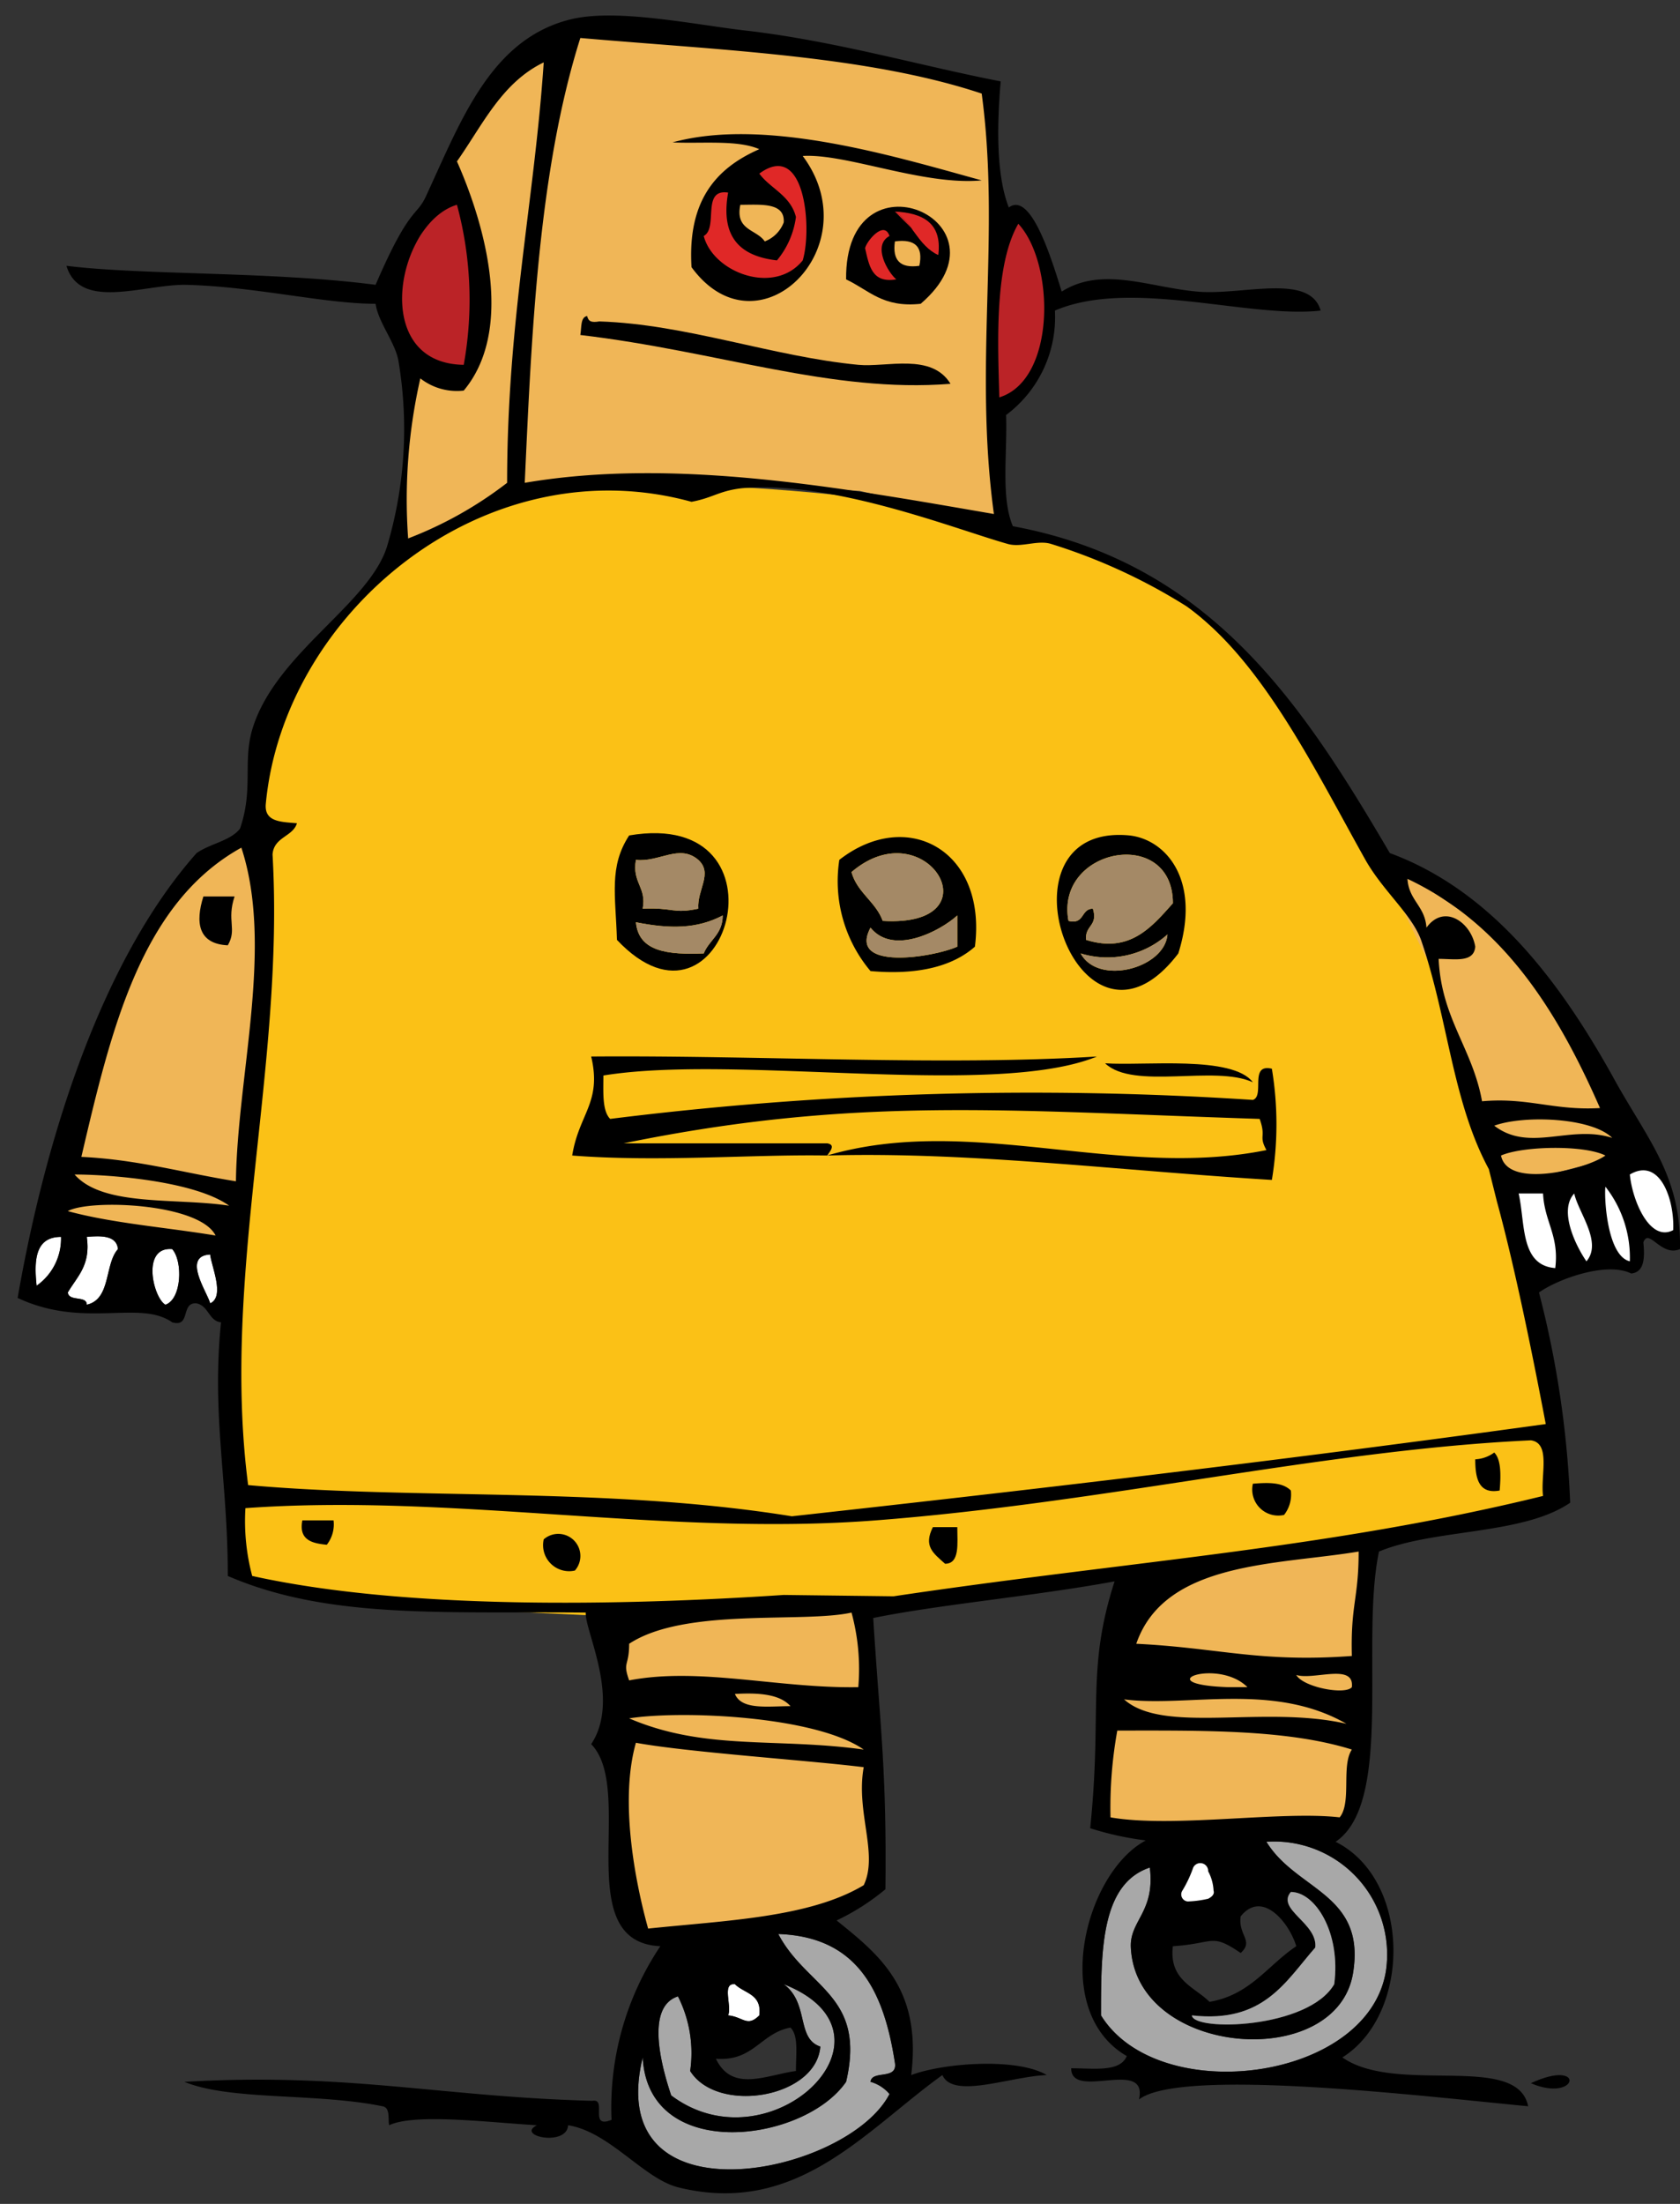 <svg id="Layer_1" data-name="Layer 1" xmlns="http://www.w3.org/2000/svg" viewBox="0 0 123.9 162.5"><rect x="0" y="0" width="123.9" height="162.5" fill="#333333" stroke="none"/><defs><style>.cls-1{fill:#fff;}.cls-2{fill:#fbc116;}.cls-3{fill:#f0b657;}.cls-4{fill:#e02827;}.cls-5{fill:#bb2327;}.cls-6{fill:#a48966;}.cls-7{fill:#a8a8a8;}</style></defs><title>Artboard 1</title><polygon class="cls-1" points="110.9 86.8 115.9 87.4 120.8 85.3 122.5 86.7 123.5 89.2 123.4 91.5 120.7 90.5 120.6 93.2 118.2 93.1 112.3 94.7 110.9 86.8"/><path class="cls-2" d="M112.3,94.7l2.7,16.1-34.9,5.5L61,118.7l-11.2.7-23.4-1.1-9-2.4-.2-23.7L18.8,78l.3-20.8,3.3-8.5,7.6-8L39.4,36l12.9-.2s14.3.6,17.5,2.3l10.8,2.6S90.5,43.3,99,58.9l6.4,11.2,3.2,10.5Z"/><polygon class="cls-3" points="102.3 63.5 111.4 69.6 119.8 82.7 120.8 84.9 110.8 87.5 105.8 71.9 102.5 65.1 102.3 63.5"/><polygon class="cls-3" points="18.8 63.8 19.2 75.7 17.1 92.2 3.5 89.5 9.6 70.8 15.5 62.9 18.5 61.7 18.8 63.8"/><polygon class="cls-3" points="101.1 113.6 99.3 134.7 81.1 134.6 82 119.3 85.6 115.8 101.1 113.6"/><polygon class="cls-3" points="63.1 118.1 64.6 139.6 51.5 142.9 47.1 142.4 45.2 123.7 45.2 119.9 63.1 118.1"/><polyline class="cls-3" points="73.8 38.5 63.4 36.2 53 35.6 38.2 35.9 29.4 40.3 30.1 32.1 29.1 20.4 36.3 6.8 42.8 2.2 61 3.9 73.3 6.9 73.6 16.3 73.2 31.4 73.8 38.2"/><polygon class="cls-4" points="55.8 12.3 58.6 12 60.1 15.1 59.5 19.6 57.5 21.1 53.4 20.4 51.3 17.5 52.8 14 54.1 13.9 54.5 16.5 55.8 18.1 57 18.2 58.3 16 56.8 14.2 55.4 12.8 55.8 12.3"/><polygon class="cls-5" points="34.1 14.5 35.7 24.7 33.7 27.7 30.2 25.6 29.1 20.4 32.6 14.8 34.1 14.5"/><polygon class="cls-5" points="75 15.4 77.3 19.2 77.3 25.5 75.9 28 73.4 30.1 73.3 22.7 74.7 16.3 75 15.4"/><polygon class="cls-4" points="66.1 15.4 68.2 15.9 69.4 17.1 69.6 19.1 68.1 18.3 66.1 16.3 65.8 15.5 66.1 15.4"/><polygon class="cls-4" points="65.7 19.3 66.4 20.7 64.1 20.7 63.4 17.8 64.7 16.5 65.5 16.6 65.8 17 65.7 19.3"/><path d="M72.4,13.3c-4.3.4-10-2-13.2-1.8,5,6.7-3.3,14.9-8.2,8.2-.3-4.9,1.8-7.3,5-8.7-1.6-.7-4.2-.4-6.4-.5C56.5,8.6,66.2,11.6,72.4,13.3ZM56,12.8c.8,1.1,2.3,1.6,2.7,3.2a6.28,6.28,0,0,1-1.4,3.2c-2.6-.3-4.2-1.6-3.6-5-2-.3-.7,2.6-1.8,3.2.7,2.7,5.2,4.4,7.3,1.8C59.9,16.9,59.4,10.3,56,12.8Zm-1.4,2.3c-.4,1.9,1.2,1.8,1.8,2.7a2.42,2.42,0,0,0,1.4-1.4C57.9,14.9,56.1,15.1,54.6,15.1Z"/><path d="M67.9,22.4c-2.8.3-3.8-1-5.5-1.8C62.3,10.8,75,16.3,67.9,22.4ZM66,15.6c1.3.8,1.7,2.5,3.2,3.2C69.5,16.4,68,15.7,66,15.6Zm-.4,1.8c-.4-1.2-1.7.4-1.8.9.3,1.3.5,2.6,2.3,2.3C65.5,20.1,64.3,18.1,65.6,17.4Zm.4.4q-.3,2.1,1.8,1.8Q68.25,17.5,66,17.8Z"/><path class="cls-4" d="M66,15.6c1.3.8,1.7,2.5,3.2,3.2"/><path d="M43.3,23.3c-.5.1-.4.8-.5,1.4C53,25.9,61.3,29,70.1,28.3c-1.4-2.3-4.7-1.2-6.8-1.4-6.3-.6-12.7-3-19.1-3.2C43.6,23.8,43.4,23.7,43.3,23.3Z"/><path d="M83.3,61.6c2.7.3,5.3,3.3,3.6,8.7C79.6,79.9,72.9,60.6,83.3,61.6Zm-4.5,6.3c1.2.3.9-.9,1.8-.9.4,1.3-.6,1.2-.5,2.3,3.2,1,4.8-.9,6.4-2.7C86.5,60.9,77.8,62.5,78.8,67.9Zm7.3,1a6.66,6.66,0,0,1-6.4,1.4C81,72.7,85.9,71.4,86.1,68.9Z"/><path d="M71.9,69.8c-1.7,1.5-4.3,2.1-7.7,1.8a10.29,10.29,0,0,1-2.3-8.2C66.9,59.5,72.8,62.7,71.9,69.8Zm-9.1-5.5c.4,1.5,1.8,2.2,2.3,3.6C73.6,68.4,68.3,59.6,62.8,64.3Zm7.8,3.2c-1.2,1.1-4.7,3-6.4.9-1.7,3.2,4.6,2.2,6.4,1.4Z"/><path d="M45.5,69.3c-.1-3.3-.6-5.4.9-7.7C58.7,59.5,53.5,77.8,45.5,69.3Zm1.4-5.9c-.3,1.7.8,2,.5,3.6,2.3-.1,2.2.4,4.1,0-.1-1.4,1.1-2.6,0-3.6C50.1,62.2,48.6,63.6,46.9,63.4Zm6.4,4.1c-1.9,1-3.9,1-6.4.5.2,2.2,2.4,2.4,5,2.3C52.3,69.3,53.3,68.9,53.3,67.5Z"/><path class="cls-6" d="M78.8,67.9c1.2.3.9-.9,1.8-.9.4,1.3-.6,1.2-.5,2.3,3.2,1,4.8-.9,6.4-2.7C86.5,60.9,77.8,62.5,78.8,67.9Z"/><path class="cls-6" d="M62.8,64.3c.4,1.5,1.8,2.2,2.3,3.6C73.6,68.4,68.3,59.6,62.8,64.3Z"/><path class="cls-6" d="M46.9,63.4c-.3,1.7.8,2,.5,3.6,2.3-.1,2.2.4,4.1,0-.1-1.4,1.1-2.6,0-3.6C50.1,62.2,48.6,63.6,46.9,63.4Z"/><path class="cls-6" d="M70.6,67.5c-1.2,1.1-4.7,3-6.4.9-1.7,3.2,4.6,2.2,6.4,1.4Z"/><path class="cls-6" d="M53.3,67.5c-1.9,1-3.9,1-6.4.5.2,2.2,2.4,2.4,5,2.3C52.3,69.3,53.3,68.9,53.3,67.5Z"/><path class="cls-6" d="M86.1,68.9a6.66,6.66,0,0,1-6.4,1.4C81,72.7,85.9,71.4,86.1,68.9Z"/><path d="M81.5,78.4c2.1,2,8.1.1,10.9,1.4C90.9,77.8,84.4,78.6,81.5,78.4Z"/><path d="M61,85.2c.3-.4.6-.8,0-.9H46c17.1-3.5,28.2-2.4,46.9-1.8.5,1.4-.1,1.2.5,2.3C82.5,87,71.6,82.1,61,85.2c10.4-.3,21.4,1.1,32.8,1.8a25.05,25.05,0,0,0,0-8.2c-1.7-.4-.5,2-1.4,2.3A250.21,250.21,0,0,0,45,82.5c-.6-.6-.5-2-.5-3.2,9.8-1.6,28.8,1.7,36.4-1.4-11.4.7-24.9-.1-37.3,0,.8,3.4-.9,4.2-1.4,7.3C48.6,85.7,55.6,85.1,61,85.2Z"/><path class="cls-3" d="M110.2,83c2.6,2,5.6-.1,8.7.9C117.4,82.4,112.4,82.2,110.2,83Z"/><path class="cls-1" d="M118.4,87.5c-.1.7.1,5.1,1.8,5.5A8.46,8.46,0,0,0,118.4,87.5Z"/><path class="cls-1" d="M6.4,91.2c.3,2.1-.7,2.9-1.4,4.1.1.7,1.4.2,1.4.9,1.8-.4,1.3-3,2.3-4.1C8.6,91.1,7.5,91.1,6.4,91.2Z"/><path class="cls-1" d="M4.5,91.2c-1.9,0-2,1.7-1.8,3.6A4.25,4.25,0,0,0,4.5,91.2Z"/><path class="cls-1" d="M12.7,92.1c-2.3-.2-1.4,3.6-.5,4.1C13.4,95.8,13.5,93,12.7,92.1Z"/><path class="cls-1" d="M15.5,92.5c-2.1.1-.2,2.8,0,3.6C16.6,95.6,15.6,93.4,15.5,92.5Z"/><path d="M110.2,107.1a2.57,2.57,0,0,1-1.4.5c0,1.3.2,2.6,1.8,2.3C110.7,108.7,110.7,107.6,110.2,107.1Z"/><path d="M92.4,109.4a1.92,1.92,0,0,0,2.3,2.3,2.43,2.43,0,0,0,.5-1.8C94.6,109.3,93.6,109.3,92.4,109.4Z"/><path d="M24.6,112.1H22.3c-.3,1.5.8,1.7,1.8,1.8A2.43,2.43,0,0,0,24.6,112.1Z"/><path d="M70.6,112.6H68.8c-.7,1.4,0,1.9.9,2.7C70.8,115.3,70.6,113.8,70.6,112.6Z"/><path d="M40.1,113.5a1.92,1.92,0,0,0,2.3,2.3A1.63,1.63,0,0,0,40.1,113.5Z"/><path class="cls-3" d="M92,124.4c-2.2-2.2-7.5-.2-1.4,0Z"/><path class="cls-3" d="M54.2,124.9c.5,1.2,2.4.9,4.1.9C57.5,124.9,55.9,124.8,54.2,124.9Z"/><path class="cls-7" d="M93.4,135.8c2.2,3.6,7.3,3.8,6.4,9.6-1.1,7.4-16,6.3-16.4-1.8-.1-2,1.8-2.6,1.4-5.9-3.6,1.2-3.6,6.1-3.6,10.9,4.2,6.8,19.6,4.9,21-3.2A8.33,8.33,0,0,0,93.4,135.8Z"/><path class="cls-7" d="M57.4,142.6c2.1,4,6.5,4.5,5,10.9-3.1,4.5-14.6,6-15-1.8-3,12.4,15.1,8.7,18.2,2.7a2.84,2.84,0,0,0-1.4-.9c.1-.9,2-.1,1.8-1.4C65.2,146.9,63.3,142.8,57.4,142.6Z"/><path class="cls-7" d="M57.8,146.3c1.9,1.4.9,4,2.7,4.6-.3,3.8-7.6,5-9.6,1.8a9.27,9.27,0,0,0-.9-5.5c-2.5.8-1.1,5.5-.5,7.3C56.8,160,67.2,150,57.8,146.3Z"/><path class="cls-1" d="M54.2,146.3c-1-.1-.2,1.6-.5,2.3,1.1.1,1.4.9,2.3,0C56.2,147,54.9,147,54.2,146.3Z"/><path d="M112.9,153.6c3.5,1.5,4.1-1.9,0,0Z"/><path d="M50.1,161.3c-2.6-.6-5.1-4.1-8.2-4.6-.1,1.6-3.9.8-2.3,0-3.5-.2-9-.9-10.9,0-.1-.5.1-1.3-.5-1.4-4.9-1-11.2-.4-14.6-1.8,12.1-.7,18.8,1.1,30.1,1.4,1.1-.2-.3,2.1,1.4,1.4a21.36,21.36,0,0,1,3.6-12.8c-6.7-.3-1.8-11.5-5.1-14.9,2.2-3.3-.5-8.4-.4-9.7-10.5-.1-19,.5-26.4-2.7,0-7.1-1.2-11.8-.5-18.7-.9-.1-.9-1.2-1.8-1.4-1.2-.1-.4,1.8-1.8,1.4-2.4-1.7-6.5.5-11.4-1.8,2-11.5,6.1-24.8,13.2-32.8,1-.7,2.5-.9,3.2-1.8,1-2.9.2-4.9.9-7.3,1.7-5.7,8.8-9.3,10-13.7a30.28,30.28,0,0,0,.8-13.4c-.2-1.4-1.5-2.9-1.7-4.3-3.8,0-9-1.3-14.1-1.4-3.1,0-7.7,1.9-8.7-1.4,5.7.7,15.1.4,22.8,1.4,2.5-5.8,3-5,3.7-6.5C34,8.9,36.2,2.8,42.2,1.4c3.5-.8,9.4.5,13.2.9,6.5.8,12.7,2.6,18.4,3.7-.3,3.5-.3,7,.6,9.3,1.6-1.2,3.1,3.6,3.9,6.2,3-1.9,6.5-.3,10,0,3.3.3,8.3-1.4,9.1,1.4-5.3.6-14-2.4-19.6,0a9,9,0,0,1-3.6,7.7c.1,2.8-.4,6.1.5,8.2C89.3,41.5,96.1,52,102.5,62.9c7.6,2.8,12.6,9.6,16.4,16.4,2.5,4.6,5.1,7.3,5,12.8-1.4.6-2.3-1.6-2.7-.5.1,1.1.1,2.2-.9,2.3-1.8-.9-5.4.4-6.8,1.4a73.11,73.11,0,0,1,2.3,15.5c-3.5,2.4-10,1.9-14.1,3.6-1.4,6.7,1.1,18.5-3.2,21.4,5.6,2.8,5.6,12.7.5,15.9,4,2.8,12.9-.4,13.7,3.6-7.4-.7-25.6-2.9-28.7-.5.7-3.1-5,.1-5-2.3,1.7,0,3.6.3,4.1-.9-5.7-3.3-3.1-13.5,1.4-15.9a22.62,22.62,0,0,1-4.1-.9c.9-8.6-.3-11.7,1.8-18.2-6,1.1-12.9,1.7-17.8,2.7.5,8,1,11.1.9,20a16.94,16.94,0,0,1-3.6,2.3c3.1,2.5,6.3,5,5.5,11.4,2.4-.9,7.8-1.3,10,0-2.7.1-6.9,1.8-7.7,0C63.8,157.1,58.8,163.4,50.1,161.3ZM42.8,2.8c-3.1,9.8-3.6,21.9-4.1,32.8,11.1-1.9,23.6.4,34.6,2.3-1.5-11,.5-20.6-.9-31C64,4.1,53.1,3.7,42.8,2.8ZM40.1,4.6c-3.1,1.5-4.5,4.6-6.4,7.3,2.3,5.2,4.1,12.6.5,16.9a4.38,4.38,0,0,1-3.2-.9,40.18,40.18,0,0,0-.9,11.8,28.74,28.74,0,0,0,7.3-4.1C37.4,23.7,39.4,14.9,40.1,4.6ZM33.7,15.1c-4.4,1.3-6.5,11.7.5,11.8A26.86,26.86,0,0,0,33.7,15.1Zm41.4,1.4c-1.8,3.1-1.5,9-1.4,12.8C77.9,28,77.8,19.4,75.1,16.5Zm34.7,69.7c-2.7-5-3-11.1-5-16.9-.7-1.9-2.8-3.6-4.1-5.9C97,56.8,93.1,48.7,87.5,44.7a42.29,42.29,0,0,0-10-4.6c-1-.3-2.2.3-3.2,0C70.4,39,61.4,35.4,54.7,36c-1.7.2-2.1.7-3.7,1-15.3-4.2-30.1,8.2-31.4,22.3-.1,1.3,1.1,1.3,2.3,1.4-.3,1-1.7,1-1.8,2.3.9,15.7-3.8,31.1-1.8,46.5,12.2,1.1,26.5.1,40.1,2.3,16.3-1.8,35.3-4,55.6-6.8-.8-4.2-2.2-11.3-3.6-16.4M17.8,62.5C10.4,66.6,8.2,75.9,6,85.3c4.2.2,7.6,1.2,11.4,1.8C17.5,79.3,20.2,69.8,17.8,62.5Zm86,2.3c.1,1.6,1.3,2,1.4,3.6,1.3-1.8,3.3-.4,3.6,1.4-.1,1.2-1.5.9-2.7.9.2,4.4,2.5,6.6,3.2,10.5,3.4-.3,5.3.7,8.7.5C114.8,74.4,110.8,68.1,103.8,64.8ZM110.2,83c2.6,2,5.6-.1,8.7.9C117.4,82.4,112.4,82.2,110.2,83Zm8.2,2.2c-1.6-.8-6.1-.7-7.7,0C111.2,87.7,117,86.2,118.4,85.2Zm1.8,1.4c.2,2,1.5,5,3.2,4.1C123.5,88.4,122.4,85.3,120.2,86.6ZM5.5,86.6C7.6,89,13,88.3,16.9,88.9,14.4,87.1,8.2,86.6,5.5,86.6Zm112.9.9c-.1.7.1,5.1,1.8,5.5A8.46,8.46,0,0,0,118.4,87.5Zm-2.3.5c-1.2,1.3.2,4,.9,5C118.2,91.6,116.4,89.4,116.1,88Zm-2.3,0H112c.5,2.2.1,5.3,2.7,5.5C115,91.1,113.9,90.1,113.8,88ZM5,89.3c3.3.9,7.3,1.2,10.9,1.8C14.7,88.7,6.6,88.4,5,89.3Zm1.4,1.9c.3,2.1-.7,2.9-1.4,4.1.1.7,1.4.2,1.4.9,1.8-.4,1.3-3,2.3-4.1C8.6,91.1,7.5,91.1,6.4,91.2Zm-1.9,0c-1.9,0-2,1.7-1.8,3.6A4.25,4.25,0,0,0,4.5,91.2Zm8.2.9c-2.3-.2-1.4,3.6-.5,4.1C13.4,95.8,13.5,93,12.7,92.1Zm2.8.4c-2.1.1-.2,2.8,0,3.6C16.6,95.6,15.6,93.4,15.5,92.5Zm50.4,25.2c17.4-2.6,32-3.5,47.9-7.4-.2-1.5.6-3.9-.9-4.1-15.2.7-31.4,4.6-48.3,5.9-15.4,1.2-31.2-2-46.5-.9a15.72,15.72,0,0,0,.5,5c11.3,2.5,27.2,2.2,39.2,1.4m42.4-3.2c-6,1-14.3.7-16.4,6.8,6.1.3,9.1,1.4,15.9.9C99.6,118.3,100.2,117.9,100.2,114.4Zm-53.8,6.8c0,1.7-.5,1.3,0,2.7,5.2-1,11,.6,16.9.5a15.88,15.88,0,0,0-.5-5.5C59.2,119.7,50.5,118.5,46.4,121.2Zm49.2,2.3c.5.9,3.6,1.5,4.1.9C99.9,122.6,96.9,123.9,95.6,123.5Zm-3.6.9c-2.2-2.2-7.5-.2-1.4,0Zm-9.1.9c2.9,2.6,10.3.4,16.4,1.8C93.9,124,87.6,125.9,82.9,125.3Zm-28.7-.4c.5,1.2,2.4.9,4.1.9C57.5,124.9,55.9,124.8,54.2,124.9Zm-7.8,1.8c5.6,2.4,10.8,1.4,17.3,2.3C60.1,126.5,50.2,126.1,46.4,126.7Zm36,.9a32,32,0,0,0-.5,6.4c4.6.8,12.6-.5,16.9,0,.9-1.1.1-3.8.9-5C94.9,127.5,88.7,127.6,82.4,127.6Zm-35.5.9c-1.2,4.2-.1,10.1.9,13.7,5.7-.6,11.9-.8,15.9-3.2,1.1-2.3-.6-5.4,0-8.7C59.7,129.8,50.7,129.2,46.9,128.5Zm46.5,7.3c2.2,3.6,7.3,3.8,6.4,9.6-1.1,7.4-16,6.3-16.4-1.8-.1-2,1.8-2.6,1.4-5.9-3.6,1.2-3.6,6.1-3.6,10.9,4.2,6.8,19.6,4.9,21-3.2A8.33,8.33,0,0,0,93.4,135.8Zm-5.5,12.8c.1,1.2,8.6,1,10.5-2.3.5-3.8-1.4-6.8-3.2-6.8-1.1,1.3,2,2.3,1.8,4.1C94.8,146.1,93.2,149.2,87.9,148.6Zm3.6-7.3c-.2,1.4,1,1.8,0,2.7-2.2-1.5-1.9-.7-5-.5-.3,2.5,1.6,3,2.7,4.1,3-.5,4.3-2.7,6.4-4.1C95.1,141.8,93.1,139.3,91.5,141.3Zm-34.1,1.3c2.1,4,6.5,4.5,5,10.9-3.1,4.5-14.6,6-15-1.8-3,12.4,15.1,8.7,18.2,2.7a2.84,2.84,0,0,0-1.4-.9c.1-.9,2-.1,1.8-1.4C65.2,146.9,63.3,142.8,57.4,142.6Zm.4,3.7c1.9,1.4.9,4,2.7,4.6-.3,3.8-7.6,5-9.6,1.8a9.27,9.27,0,0,0-.9-5.5c-2.5.8-1.1,5.5-.5,7.3C56.8,160,67.2,150,57.8,146.3Zm-3.6,0c-1-.1-.2,1.6-.5,2.3,1.1.1,1.4.9,2.3,0C56.2,147,54.9,147,54.2,146.3Zm4.1,3.2c-2.2.4-2.7,2.5-5.5,2.3,1.2,2.5,3.7,1.2,5.9.9C58.7,151.4,58.9,150.1,58.3,149.5Z"/><path class="cls-7" d="M87.9,148.6c.1,1.2,8.6,1,10.5-2.3.5-3.8-1.4-6.8-3.2-6.8-1.1,1.3,2,2.3,1.8,4.1C94.8,146.1,93.2,149.2,87.9,148.6Z"/><path d="M17.3,66.1H15c-.6,1.9-.4,3.5,1.8,3.6C17.5,68.5,16.7,67.9,17.3,66.1Z"/><path class="cls-1" d="M88,137.7a8.86,8.86,0,0,1-.8,1.7.52.52,0,0,0,.4.8,7.72,7.72,0,0,0,1.5-.2c.2-.1.5-.3.4-.6a3.32,3.32,0,0,0-.5-1.6c-.3-.5-1,0-.8.5a5.27,5.27,0,0,1,.3,1.2c.1-.2.3-.4.4-.6a5,5,0,0,1-1.2.2,3,3,0,0,0,.4.8,17.38,17.38,0,0,0,1-1.9.58.58,0,0,0-1.1-.3Z"/></svg>
